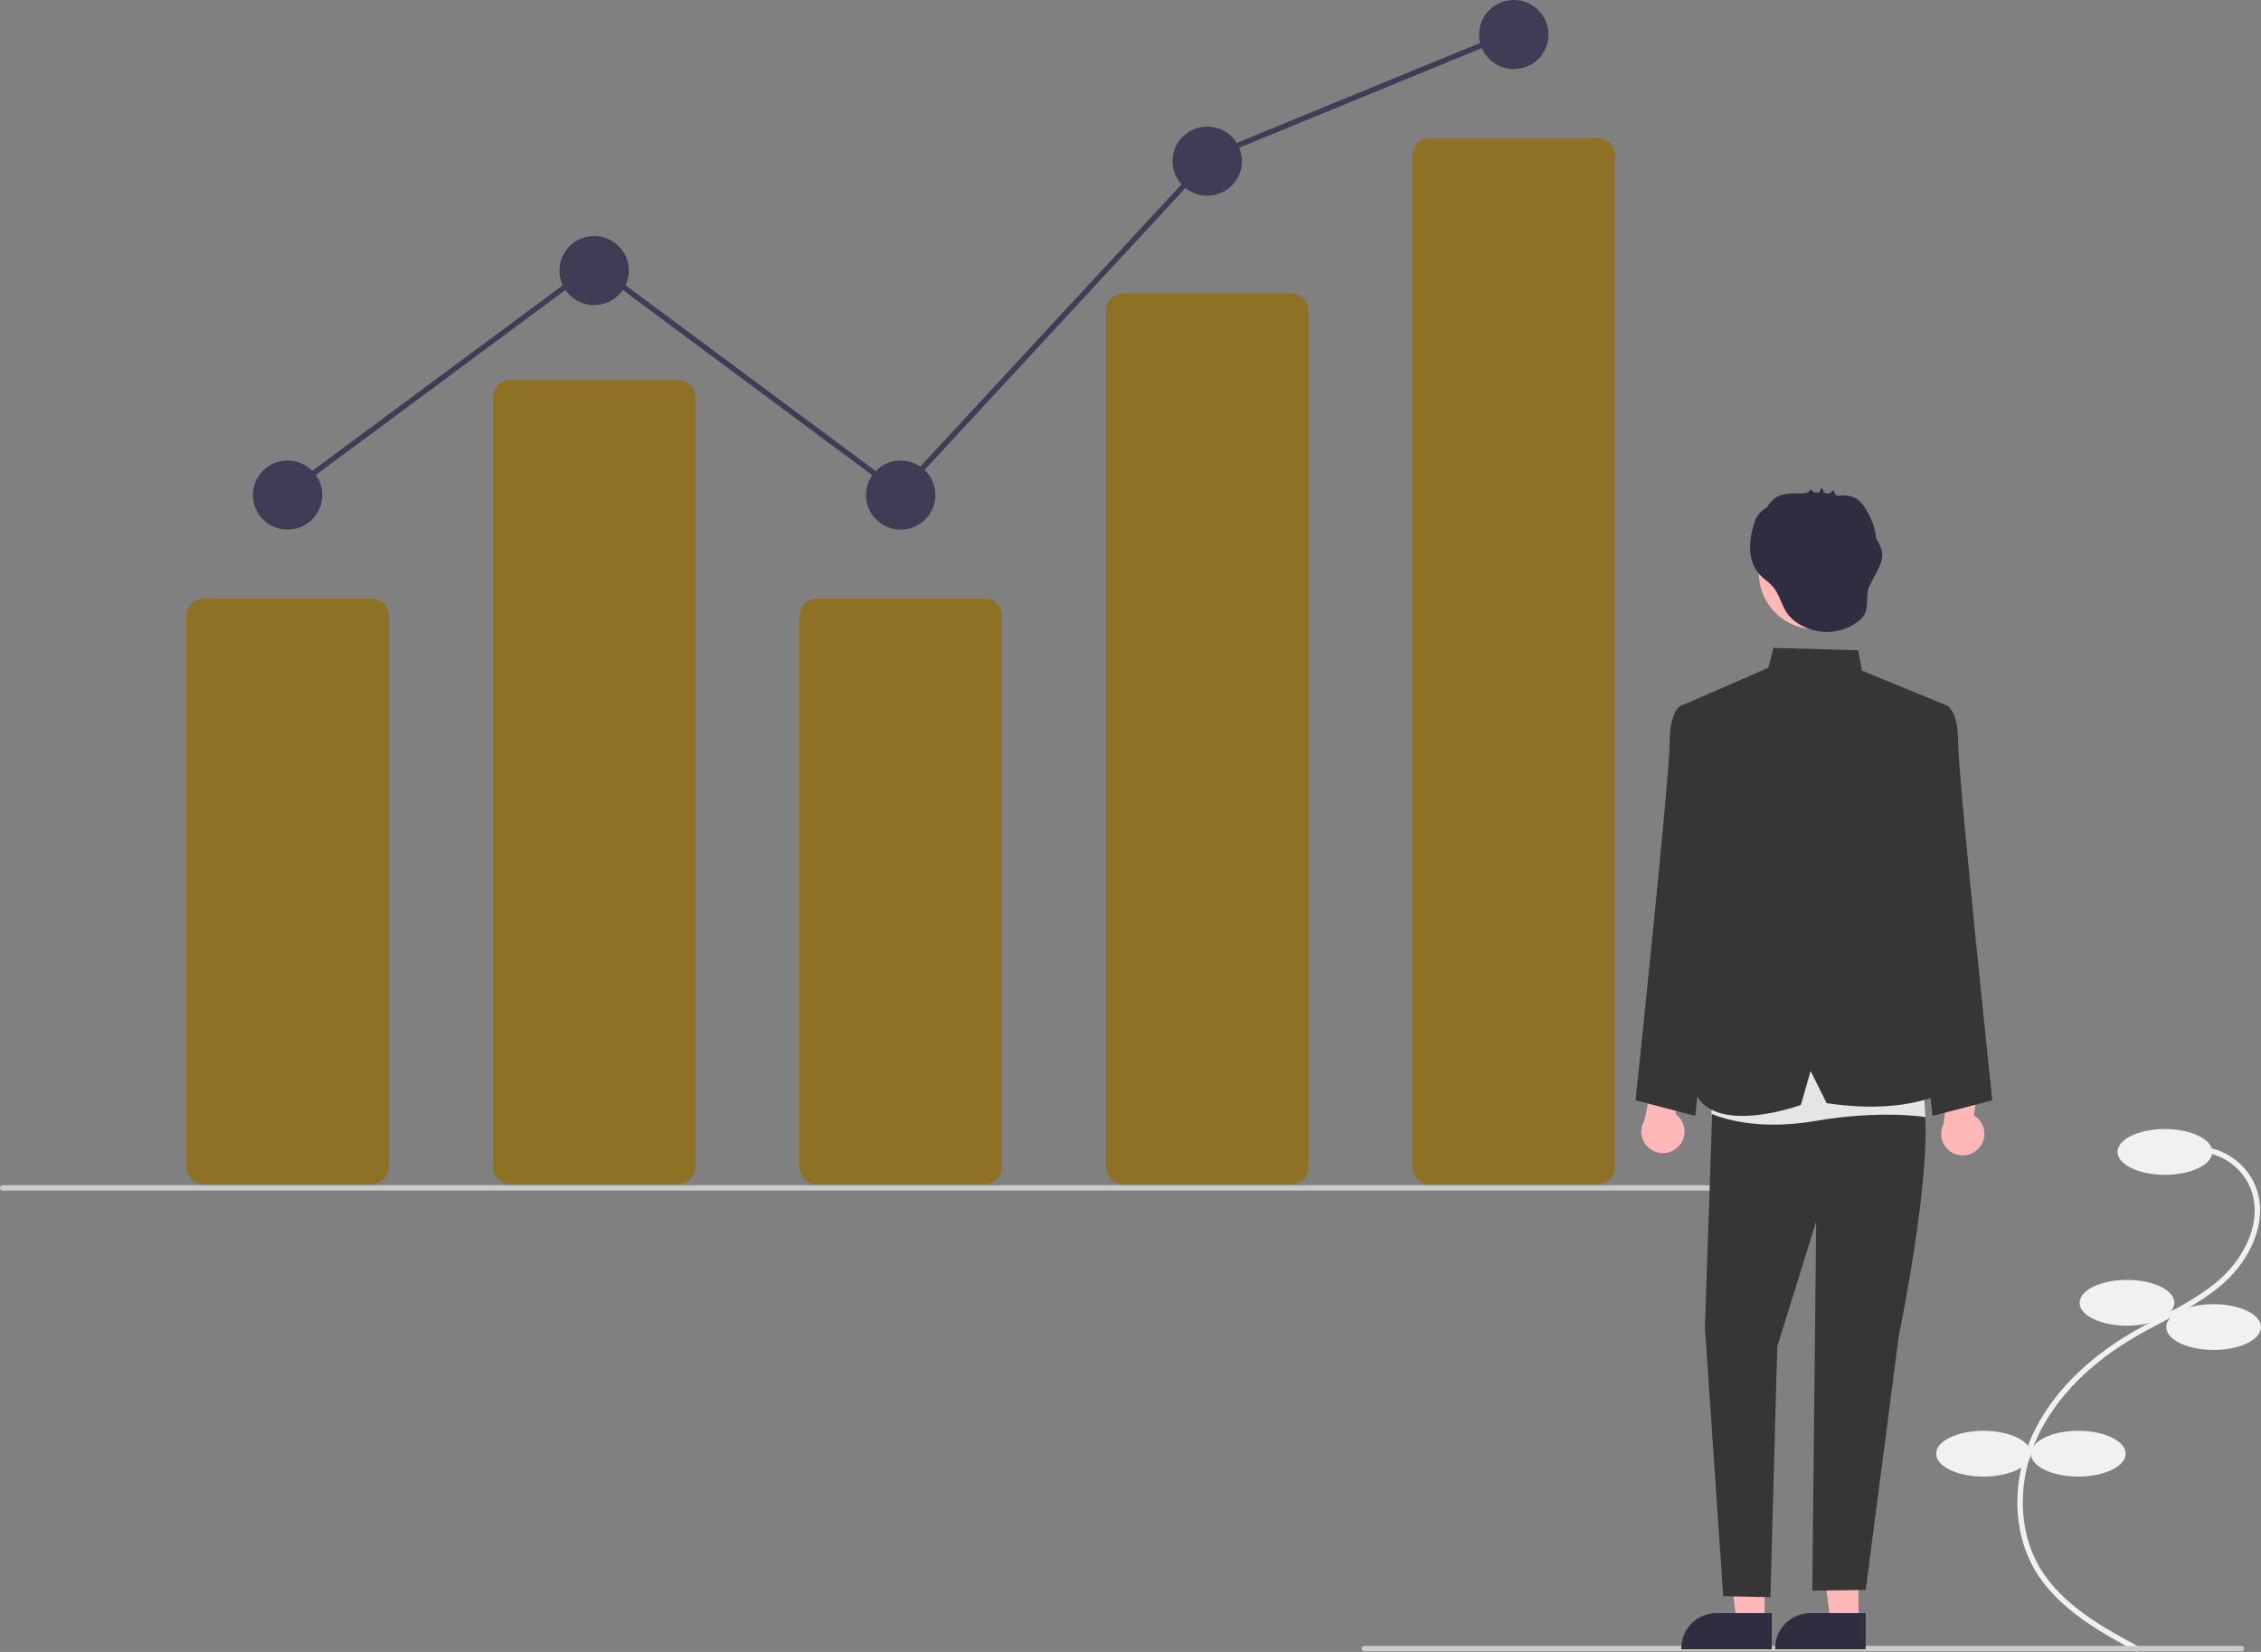 <svg width="390" height="285" viewBox="0 0 390 285" fill="none" xmlns="http://www.w3.org/2000/svg">
<rect x="0" y="0" width="390" height="285" fill="#808080" stroke="none"/>
<g clip-path="url(#clip0_4658_264)">
<path d="M368.623 285L369.068 284.182C363.112 280.976 355.701 276.986 351.83 270.438C348.014 263.983 347.928 255.217 351.606 247.562C354.737 241.047 360.487 235.21 368.235 230.682C369.763 229.789 371.367 228.942 372.919 228.124C376.669 226.145 380.547 224.099 383.745 221.196C388.149 217.198 391.481 210.488 388.998 204.512C388.181 202.604 386.843 200.963 385.136 199.774C383.43 198.586 381.422 197.897 379.342 197.787L379.29 198.715C381.195 198.816 383.034 199.446 384.598 200.535C386.162 201.623 387.388 203.126 388.137 204.874C390.445 210.427 387.279 216.73 383.116 220.509C380.005 223.333 376.181 225.351 372.482 227.302C370.921 228.126 369.308 228.977 367.762 229.88C359.853 234.502 353.975 240.478 350.764 247.161C346.953 255.091 347.053 264.191 351.025 270.91C355.028 277.681 362.566 281.739 368.623 285Z" fill="#F1F1F1"/>
<path d="M373.424 202.687C377.937 202.687 381.595 200.918 381.595 198.736C381.595 196.553 377.937 194.784 373.424 194.784C368.91 194.784 365.252 196.553 365.252 198.736C365.252 200.918 368.91 202.687 373.424 202.687Z" fill="#F1F1F1"/>
<path d="M366.886 228.719C371.399 228.719 375.058 226.95 375.058 224.767C375.058 222.585 371.399 220.816 366.886 220.816C362.373 220.816 358.715 222.585 358.715 224.767C358.715 226.95 362.373 228.719 366.886 228.719Z" fill="#F1F1F1"/>
<path d="M381.829 232.902C386.342 232.902 390 231.133 390 228.951C390 226.769 386.342 225 381.829 225C377.316 225 373.657 226.769 373.657 228.951C373.657 231.133 377.316 232.902 381.829 232.902Z" fill="#F1F1F1"/>
<path d="M358.481 254.75C362.994 254.75 366.653 252.981 366.653 250.799C366.653 248.617 362.994 246.848 358.481 246.848C353.968 246.848 350.31 248.617 350.31 250.799C350.31 252.981 353.968 254.75 358.481 254.75Z" fill="#F1F1F1"/>
<path d="M342.138 254.75C346.651 254.75 350.309 252.981 350.309 250.799C350.309 248.617 346.651 246.848 342.138 246.848C337.625 246.848 333.966 248.617 333.966 250.799C333.966 252.981 337.625 254.75 342.138 254.75Z" fill="#F1F1F1"/>
<path d="M64.105 204.295H35.111C34.325 204.294 33.573 203.983 33.017 203.431C32.462 202.878 32.15 202.129 32.149 201.347V106.239C32.15 105.457 32.462 104.708 33.017 104.155C33.573 103.603 34.325 103.292 35.111 103.291H64.105C64.891 103.292 65.643 103.603 66.198 104.155C66.754 104.708 67.066 105.457 67.067 106.239V201.347C67.066 202.129 66.754 202.878 66.198 203.431C65.643 203.983 64.891 204.294 64.105 204.295Z" fill="#8E7125"/>
<path d="M116.981 204.295H87.986C87.201 204.294 86.448 203.983 85.893 203.43C85.338 202.878 85.026 202.128 85.025 201.347V68.498C85.026 67.716 85.338 66.967 85.893 66.415C86.448 65.862 87.201 65.551 87.986 65.55H116.981C117.766 65.551 118.519 65.862 119.074 66.415C119.629 66.967 119.942 67.716 119.943 68.498V201.347C119.942 202.128 119.629 202.878 119.074 203.43C118.519 203.983 117.766 204.294 116.981 204.295Z" fill="#8E7125"/>
<path d="M169.857 204.295H140.862C140.077 204.294 139.324 203.983 138.769 203.431C138.214 202.878 137.902 202.129 137.901 201.347V106.239C137.902 105.457 138.214 104.708 138.769 104.155C139.324 103.603 140.077 103.292 140.862 103.291H169.857C170.642 103.292 171.395 103.603 171.95 104.155C172.505 104.708 172.818 105.457 172.819 106.239V201.347C172.818 202.129 172.505 202.878 171.95 203.431C171.395 203.983 170.642 204.294 169.857 204.295Z" fill="#8E7125"/>
<path d="M222.733 204.295H193.738C192.971 204.311 192.228 204.024 191.673 203.497C191.118 202.969 190.796 202.244 190.777 201.48V53.467C190.796 52.703 191.118 51.978 191.673 51.45C192.228 50.923 192.971 50.636 193.738 50.652H222.733C223.5 50.636 224.243 50.923 224.798 51.45C225.353 51.978 225.676 52.703 225.695 53.467V201.48C225.676 202.244 225.353 202.969 224.798 203.497C224.243 204.024 223.5 204.311 222.733 204.295Z" fill="#8E7125"/>
<path d="M275.609 204.295H246.614C245.829 204.294 245.076 203.983 244.521 203.431C243.966 202.878 243.653 202.128 243.652 201.347V26.784C243.653 26.003 243.966 25.253 244.521 24.701C245.076 24.148 245.829 23.837 246.614 23.836H275.609C276.394 23.837 277.147 24.148 277.702 24.701C278.257 25.253 278.569 26.003 278.57 26.784V201.347C278.569 202.128 278.257 202.878 277.702 203.431C277.147 203.983 276.394 204.294 275.609 204.295Z" fill="#8E7125"/>
<path d="M49.608 91.373C52.914 91.373 55.594 88.705 55.594 85.414C55.594 82.123 52.914 79.455 49.608 79.455C46.302 79.455 43.622 82.123 43.622 85.414C43.622 88.705 46.302 91.373 49.608 91.373Z" fill="#3F3D56"/>
<path d="M102.484 52.639C105.79 52.639 108.47 49.971 108.47 46.68C108.47 43.389 105.79 40.721 102.484 40.721C99.178 40.721 96.498 43.389 96.498 46.68C96.498 49.971 99.178 52.639 102.484 52.639Z" fill="#3F3D56"/>
<path d="M155.36 91.373C158.666 91.373 161.346 88.705 161.346 85.414C161.346 82.123 158.666 79.455 155.36 79.455C152.054 79.455 149.374 82.123 149.374 85.414C149.374 88.705 152.054 91.373 155.36 91.373Z" fill="#3F3D56"/>
<path d="M208.235 33.768C211.541 33.768 214.221 31.1 214.221 27.809C214.221 24.518 211.541 21.85 208.235 21.85C204.93 21.85 202.25 24.518 202.25 27.809C202.25 31.1 204.93 33.768 208.235 33.768Z" fill="#3F3D56"/>
<path d="M261.111 11.918C264.417 11.918 267.097 9.25 267.097 5.959C267.097 2.668 264.417 0 261.111 0C257.805 0 255.125 2.668 255.125 5.959C255.125 9.25 257.805 11.918 261.111 11.918Z" fill="#3F3D56"/>
<path d="M309.586 205.402H0.467C0.343 205.402 0.224 205.353 0.137 205.265C0.049 205.178 0 205.06 0 204.937C0 204.814 0.049 204.695 0.137 204.608C0.224 204.521 0.343 204.472 0.467 204.472H309.586C309.71 204.472 309.828 204.521 309.916 204.608C310.003 204.695 310.053 204.814 310.053 204.937C310.053 205.06 310.003 205.178 309.916 205.265C309.828 205.353 309.71 205.402 309.586 205.402Z" fill="#CBCBCB"/>
<path d="M386.632 284.891H235.341C235.217 284.891 235.099 284.842 235.011 284.755C234.923 284.668 234.874 284.55 234.874 284.427C234.874 284.303 234.923 284.185 235.011 284.098C235.099 284.011 235.217 283.962 235.341 283.962H386.632C386.756 283.962 386.875 284.011 386.962 284.098C387.05 284.185 387.099 284.303 387.099 284.427C387.099 284.55 387.05 284.668 386.962 284.755C386.875 284.842 386.756 284.891 386.632 284.891Z" fill="#CBCBCB"/>
<path d="M289.477 197.846C289.861 197.466 290.156 197.007 290.343 196.501C290.529 195.995 290.602 195.455 290.556 194.918C290.51 194.381 290.346 193.86 290.076 193.393C289.806 192.926 289.437 192.524 288.994 192.214L290.829 183.991L286.082 181.662L283.653 193.31C283.18 194.086 283.009 195.007 283.173 195.9C283.337 196.792 283.823 197.594 284.541 198.153C285.259 198.712 286.158 198.99 287.068 198.933C287.977 198.877 288.834 198.49 289.477 197.846Z" fill="#FFB7B7"/>
<path d="M341.394 198.026C341.747 197.618 342.006 197.137 342.153 196.619C342.299 196.1 342.33 195.555 342.242 195.024C342.154 194.492 341.951 193.986 341.645 193.541C341.34 193.096 340.94 192.723 340.474 192.448L341.666 184.109L336.751 182.152L335.235 193.953C334.824 194.762 334.725 195.694 334.957 196.571C335.19 197.449 335.738 198.211 336.497 198.713C337.256 199.215 338.174 199.422 339.076 199.296C339.979 199.169 340.803 198.718 341.394 198.026Z" fill="#FFB7B7"/>
<path d="M304.385 279.877L299.543 279.877L297.24 261.287L304.386 261.288L304.385 279.877Z" fill="#FFB7B7"/>
<path d="M305.62 284.549L290.009 284.548V284.352C290.009 282.748 290.65 281.209 291.789 280.075C292.928 278.941 294.474 278.303 296.085 278.303L305.62 278.304L305.62 284.549Z" fill="#2F2E41"/>
<path d="M320.575 279.877L315.734 279.877L313.431 261.287L320.576 261.288L320.575 279.877Z" fill="#FFB7B7"/>
<path d="M321.81 284.549L306.2 284.548V284.352C306.2 282.748 306.84 281.209 307.979 280.075C309.119 278.941 310.664 278.303 312.276 278.303L321.81 278.304L321.81 284.549Z" fill="#2F2E41"/>
<path d="M330.323 123.479L335.543 121.603C335.543 121.603 337.759 122.072 337.759 128.054C337.759 134.036 343.643 189.824 343.643 189.824L333.345 192.524L327.524 139.594L330.323 123.479Z" fill="#363636"/>
<path d="M295.439 123.479L290.219 121.603C290.219 121.603 288.003 122.072 288.003 128.054C288.003 134.036 282.119 189.824 282.119 189.824L292.417 192.524L298.238 139.594L295.439 123.479Z" fill="#363636"/>
<path d="M295.506 187.106L294.079 229.013L297.238 275.37L305.378 275.558L306.563 232.315L313.276 210.693L312.599 274.421L321.816 274.311L327.525 230.467C327.525 230.467 335.063 194.182 330.883 187.106L311.63 180.733L295.506 187.106Z" fill="#363636"/>
<path d="M295.663 182.057L295.198 192.138C295.198 192.138 301.694 195.356 313.112 193.396C324.53 191.435 332.12 192.728 332.12 192.728L331.243 179.876L295.663 182.057Z" fill="#E5E5E5"/>
<path d="M290.011 121.752L305.025 115.203L305.921 111.772L320.526 112.194L321.158 115.698L335.543 121.603L329.205 143.543L329.855 158.977L337.759 187.106C337.759 187.106 331.092 192.743 315.076 190.318L312.312 184.774L310.622 190.636C310.622 190.636 296.578 195.78 292.685 189.084L295.506 140.719L290.011 121.752Z" fill="#363636"/>
<path d="M313.091 108.55C318.447 108.55 322.79 104.227 322.79 98.894C322.79 93.562 318.447 89.239 313.091 89.239C307.734 89.239 303.392 93.562 303.392 98.894C303.392 104.227 307.734 108.55 313.091 108.55Z" fill="#FFB7B7"/>
<path d="M324.615 95.153C324.441 94.367 324.108 93.625 323.635 92.973C323.446 91.169 322.842 89.433 321.868 87.9C321.487 87.181 320.946 86.559 320.286 86.082C319.53 85.648 318.668 85.434 317.796 85.463C317.638 85.461 317.354 85.509 317.098 85.52C316.934 85.47 316.769 85.425 316.603 85.382C316.506 85.168 316.315 84.544 316.261 84.586L315.539 85.158C315.233 85.105 314.926 85.064 314.618 85.031C314.506 84.713 314.394 84.394 314.282 84.075C314.1 84.36 313.94 84.659 313.804 84.968C313.497 84.953 313.191 84.948 312.883 84.953L312.269 84.365C312.233 84.529 312.15 84.679 312.029 84.796C311.909 84.913 311.757 84.993 311.592 85.026C311.309 85.055 311.028 85.093 310.747 85.137C310.725 85.137 310.701 85.137 310.679 85.137C309.167 85.099 307.54 85.032 306.275 85.858C305.683 86.263 305.202 86.807 304.873 87.442C304.719 87.547 304.563 87.651 304.413 87.762C303.906 88.106 303.466 88.54 303.116 89.042C302.861 89.475 302.668 89.941 302.542 90.427C302.059 91.888 301.836 93.423 301.881 94.961C301.933 96.509 302.52 97.993 303.543 99.16C304.191 99.854 305.016 100.366 305.665 101.059C307.002 102.486 307.253 104.476 308.397 105.985C309.606 107.582 311.814 108.633 313.753 108.934C314.919 109.109 316.108 109.052 317.252 108.768C318.396 108.484 319.473 107.978 320.419 107.279C320.874 106.964 321.26 106.561 321.554 106.094C322.227 104.935 321.942 103.479 322.192 102.163C322.66 99.698 325.024 97.629 324.615 95.153Z" fill="#2F2E41"/>
<path d="M49.288 85.787L48.731 85.041L102.484 45.202L155.189 84.338L208.615 26.592L208.711 26.553L260.56 5.249L260.917 6.109L209.162 27.373L155.305 85.584L102.484 46.361L49.288 85.787Z" fill="#3F3D56"/>
</g>
<defs>
<clipPath id="clip0_4658_264">
<rect width="390" height="285" fill="white"/>
</clipPath>
</defs>
</svg>
